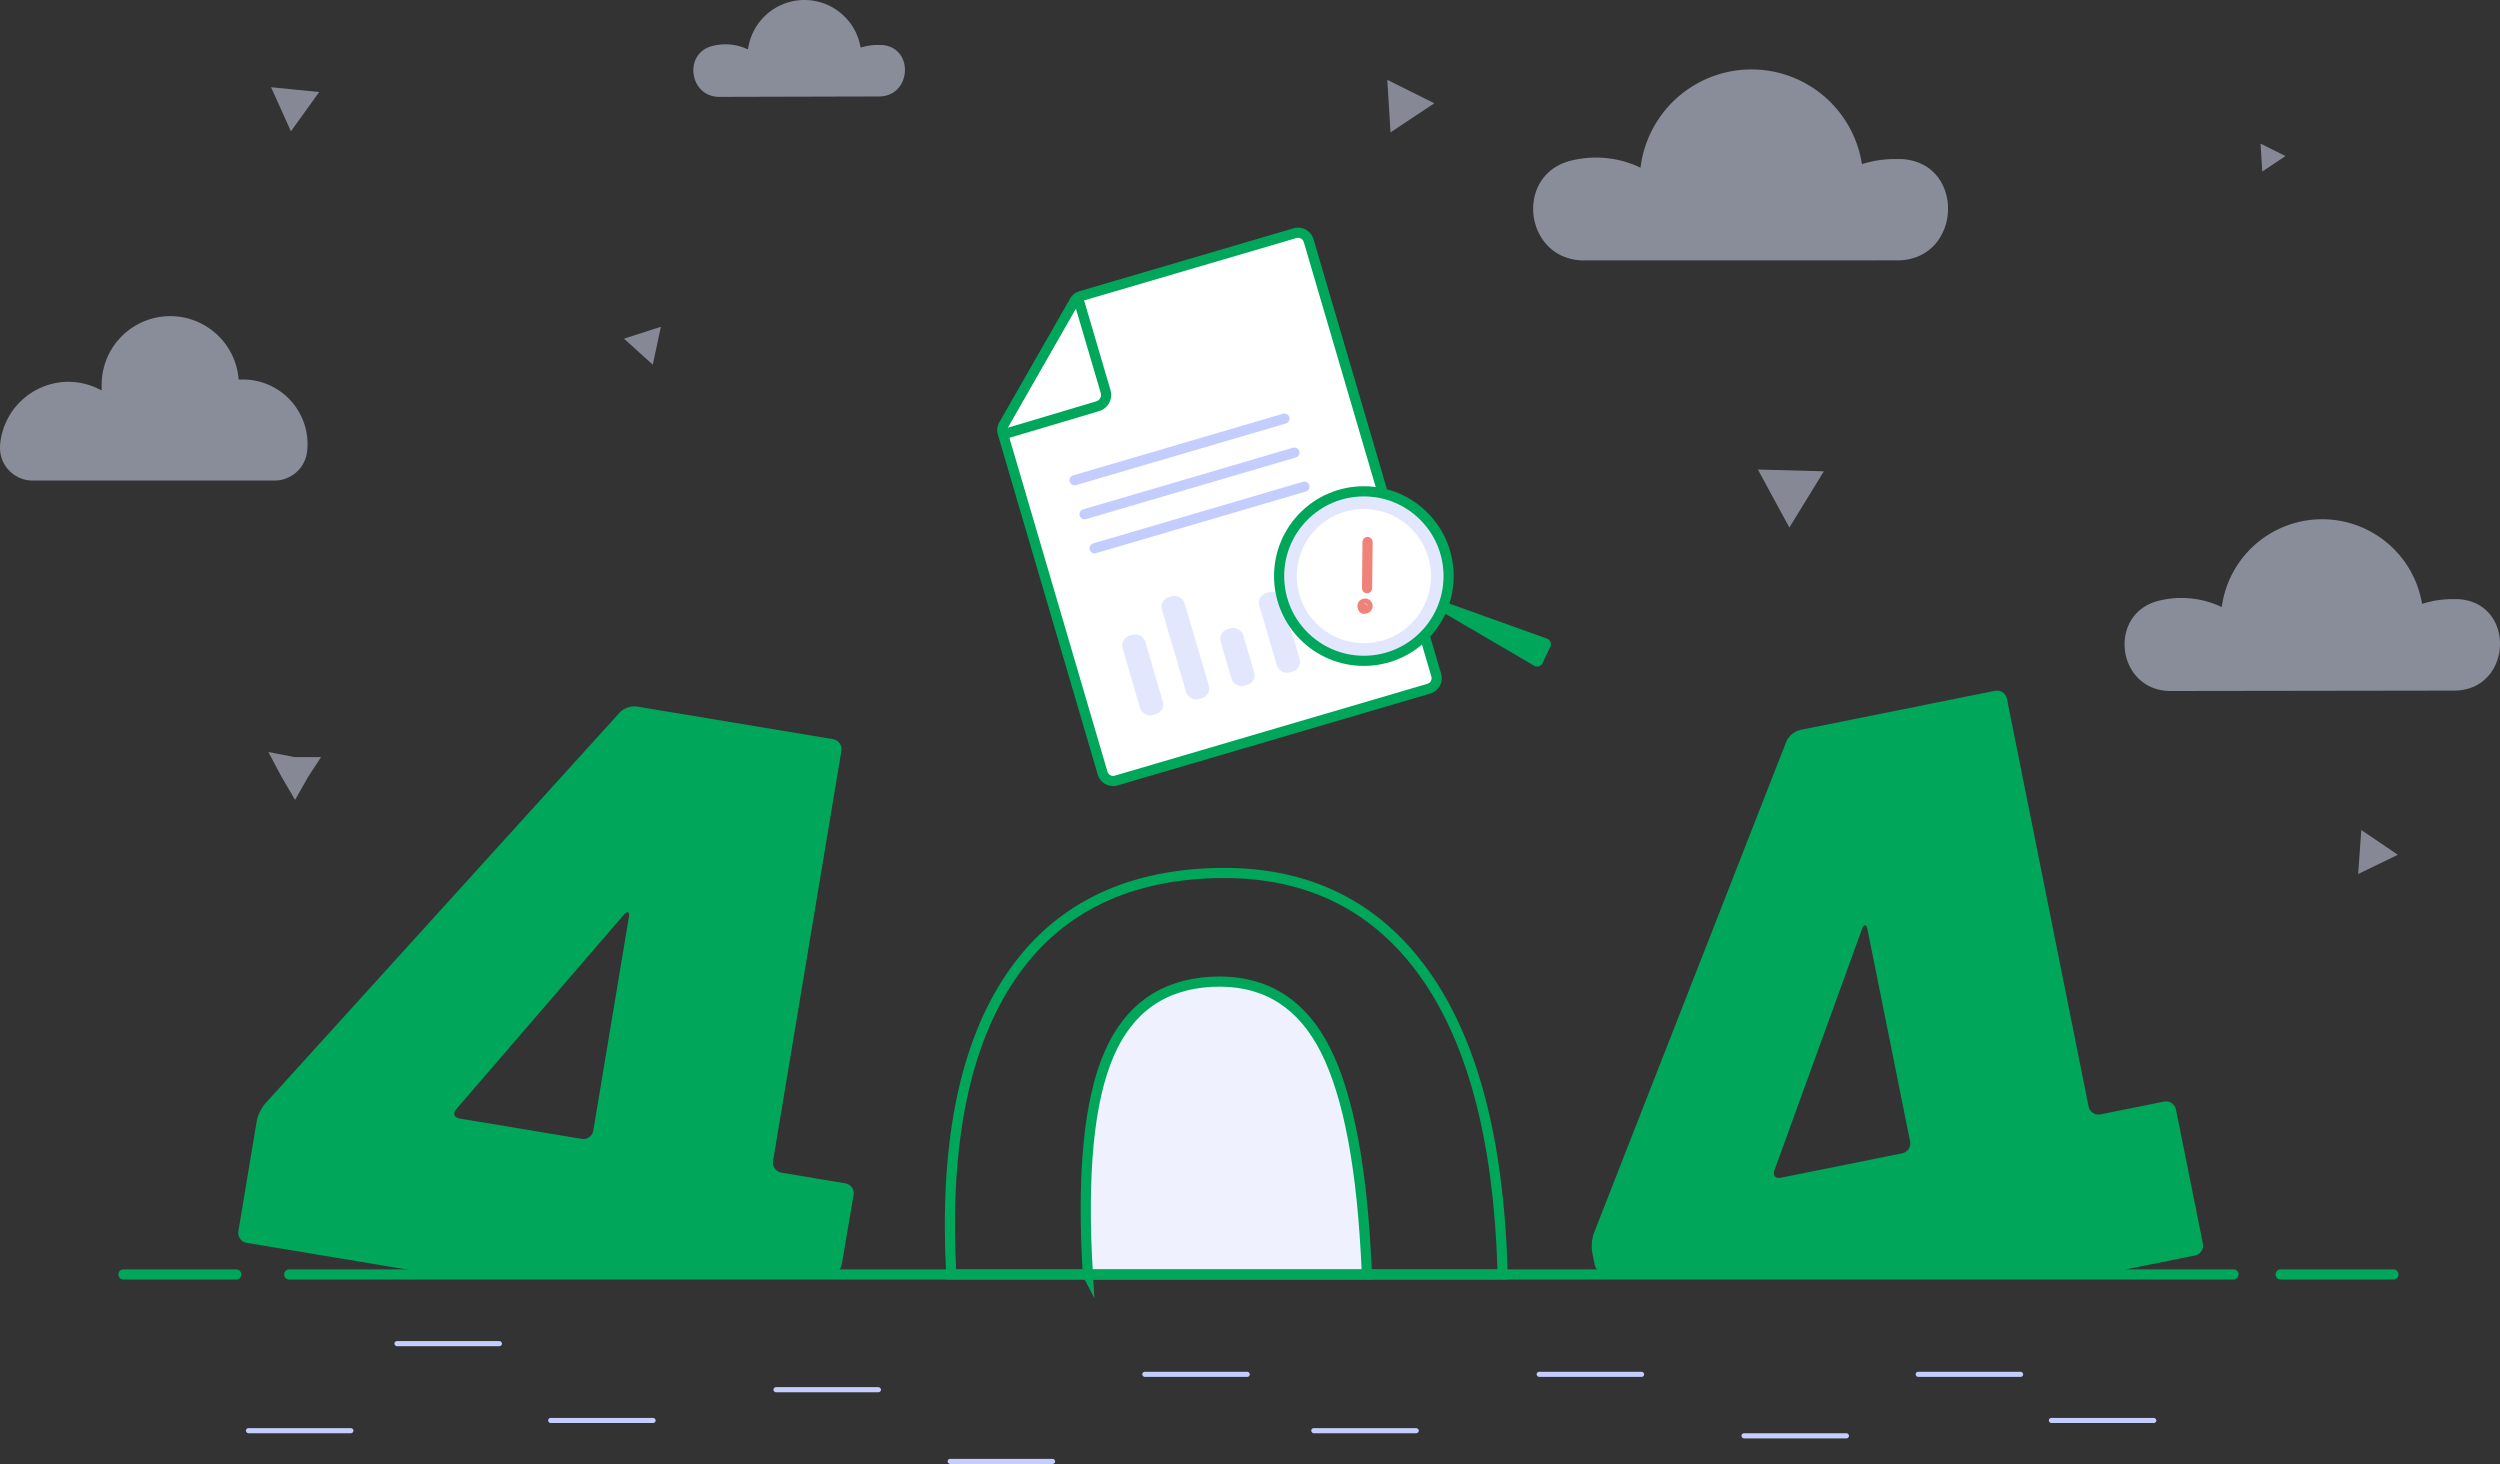 <svg xmlns="http://www.w3.org/2000/svg" width="492.056" height="288.145" viewBox="0 0 492.056 288.145">
  <rect x="0" y="0" width="492.056" height="288.145" fill="#333333" stroke="none"/>
  <g id="error-404" transform="translate(-3.991 -5.945)">
    <path id="Path_1" data-name="Path 1" d="M299.73,256.79q-.06-2.87-.21-5.83-2-37.08-17-55.8t-41.29-17.3q-26.34,1.42-39.17,21.66t-10.84,57.27Z" fill="none" stroke="#00a65a" stroke-miterlimit="10" stroke-width="2"/>
    <path id="Path_2" data-name="Path 2" d="M218.09,256.79H273c0-1.43-.11-2.89-.19-4.38Q271.2,223.55,264,211t-21.56-11.82q-14.32.78-20.14,14.19-6,13.74-4.19,43.46Z" fill="#eff1ff"/>
    <path id="Path_3" data-name="Path 3" d="M218.09,256.79H273c0-1.43-.11-2.89-.19-4.38Q271.2,223.55,264,211t-21.56-11.82q-14.32.78-20.14,14.19-6,13.74-4.19,43.46Z" fill="none" stroke="#00a65a" stroke-miterlimit="10" stroke-width="2"/>
    <path id="Path_4" data-name="Path 4" d="M444.57,256.79a1,1,0,0,1-1,1H60.87a1,1,0,0,1-.95-1h0a1,1,0,0,1,.95-1H443.61a1,1,0,0,1,1,1Z" fill="#00a65a"/>
    <path id="Path_5" data-name="Path 5" d="M57.94,100.53a6.46,6.46,0,0,0,6.46-5.44,12.539,12.539,0,0,0,.12-1.75,12.71,12.71,0,0,0-12.71-12.7h-.85A13.5,13.5,0,0,0,24,81.81v1a13.36,13.36,0,0,0-7.2-1.7A13.55,13.55,0,0,0,4,93.61v.16a6.43,6.43,0,0,0,6.45,6.76Z" fill="#e1e6ff" opacity="0.5"/>
    <path id="Path_6" data-name="Path 6" d="M487,141.87c11.54,0,12.3-17.38.78-18h-1.13a19.38,19.38,0,0,0-5.94.93,19.94,19.94,0,0,0-39.43.63,18.38,18.38,0,0,0-7.94-1.79,18.06,18.06,0,0,0-4.44.54c-10.27,2.55-8.27,17.77,2.31,17.77Z" fill="#e1e6ff" opacity="0.5"/>
    <path id="Path_7" data-name="Path 7" d="M377.41,57.19c12.76,0,13.59-19.21.86-19.94h-1.25a21.5,21.5,0,0,0-6.56,1,22,22,0,0,0-43.58.7,20.32,20.32,0,0,0-13.67-1.39c-11.35,2.81-9.15,19.64,2.55,19.64Z" fill="#e1e6ff" opacity="0.5"/>
    <g id="Group_1" data-name="Group 1" opacity="0.5">
      <path id="Path_8" data-name="Path 8" d="M66.81,24.06l-2.78,3.87-2.78,3.86L59.3,27.45l-1.96-4.34,4.74.48Z" fill="#dae0f7"/>
      <path id="Path_9" data-name="Path 9" d="M362.97,98.71l-3.4,5.53-3.39,5.53-3.1-5.7-3.09-5.71,6.49.17Z" fill="#dae0f7"/>
      <path id="Path_10" data-name="Path 10" d="M468.75,169.32l3.6,2.43,3.59,2.44-3.91,1.89-3.9,1.89.31-4.32Z" fill="#dae0f7"/>
      <path id="Path_11" data-name="Path 11" d="M126.81,72.6l3.63-1.17,3.63-1.17-.8,3.73-.8,3.73-2.83-2.56Z" fill="#dae0f7"/>
      <path id="Path_12" data-name="Path 12" d="M56.82,153.96l5.17,1.01h5.18l-2.55,3.91-2.55,4.5-2.62-4.46Z" fill="#dae0f7"/>
      <path id="Path_13" data-name="Path 13" d="M277.04,21.66l4.63,2.31,4.63,2.3-4.31,2.86-4.31,2.86-.32-5.17Z" fill="#dae0f7"/>
      <path id="Path_14" data-name="Path 14" d="M448.92,34.22l2.45,1.22,2.46,1.22-2.29,1.52-2.28,1.52-.17-2.74Z" fill="#dae0f7"/>
    </g>
    <path id="Path_15" data-name="Path 15" d="M223.69,159.57,285.2,141.5a2.16,2.16,0,0,0,1.47-2.69l-25.1-85.49a2.19,2.19,0,0,0-2.7-1.48L216.76,64.21a2.19,2.19,0,0,0-1.28,1L201.56,89.54a2.13,2.13,0,0,0-.2,1.69L221,158.09a2.17,2.17,0,0,0,2.69,1.48Z" fill="#fff"/>
    <path id="Path_16" data-name="Path 16" d="M223.69,159.57,285.2,141.5a2.16,2.16,0,0,0,1.47-2.69l-25.1-85.49a2.19,2.19,0,0,0-2.7-1.48L216.76,64.21a2.19,2.19,0,0,0-1.28,1L201.56,89.54a2.13,2.13,0,0,0-.2,1.69L221,158.09a2.17,2.17,0,0,0,2.69,1.48Z" fill="none" stroke="#00a65a" stroke-linecap="round" stroke-linejoin="round" stroke-width="2"/>
    <path id="Path_17" data-name="Path 17" d="M216.46,65.54,221.6,83a2.33,2.33,0,0,1-1.6,2.91l-18.28,5.45" fill="#fff" stroke="#00a65a" stroke-linecap="round" stroke-linejoin="round" stroke-width="2"/>
    <rect id="Rectangle_1" data-name="Rectangle 1" width="4.65" height="16.29" rx="2" transform="translate(224.387 131.608) rotate(-16.26)" fill="#e3e7fe"/>
    <rect id="Rectangle_2" data-name="Rectangle 2" width="4.65" height="11.64" rx="2" transform="matrix(0.959, -0.282, 0.282, 0.959, 243.669, 130.341)" fill="#e3e7fe"/>
    <rect id="Rectangle_3" data-name="Rectangle 3" width="4.65" height="16.29" rx="2" transform="matrix(0.959, -0.282, 0.282, 0.959, 251.29, 123.249)" fill="#e3e7fe"/>
    <rect id="Rectangle_4" data-name="Rectangle 4" width="4.65" height="20.94" rx="2" transform="matrix(0.959, -0.282, 0.282, 0.959, 232.112, 124.031)" fill="#e3e7fe"/>
    <line id="Line_1" data-name="Line 1" y1="12.13" x2="41.3" transform="translate(215.49 88.34)" fill="none" stroke="#c4cefe" stroke-linecap="round" stroke-linejoin="round" stroke-width="2"/>
    <line id="Line_2" data-name="Line 2" y1="12.13" x2="41.31" transform="translate(217.45 95.03)" fill="none" stroke="#c4cefe" stroke-linecap="round" stroke-linejoin="round" stroke-width="2"/>
    <line id="Line_3" data-name="Line 3" y1="12.13" x2="41.31" transform="translate(219.42 101.73)" fill="none" stroke="#c4cefe" stroke-linecap="round" stroke-linejoin="round" stroke-width="2"/>
    <path id="Path_18" data-name="Path 18" d="M307.59,136.49l1.54-3.26a1.17,1.17,0,0,0-.66-1.59l-20.59-7.39-.9,1.63L306,137a1.16,1.16,0,0,0,1.59-.51Z" fill="#00a65a"/>
    <circle id="Ellipse_1" data-name="Ellipse 1" cx="16.68" cy="16.68" r="16.68" transform="translate(255.75 102.65)" fill="#e3e7fe"/>
    <circle id="Ellipse_2" data-name="Ellipse 2" cx="13.2" cy="13.2" r="13.2" transform="translate(259.23 106.13)" fill="#fff"/>
    <circle id="Ellipse_3" data-name="Ellipse 3" cx="16.68" cy="16.68" r="16.68" transform="translate(255.75 102.65)" fill="none" stroke="#00a65a" stroke-linecap="round" stroke-linejoin="round" stroke-width="2"/>
    <line id="Line_4" data-name="Line 4" x1="0.1" y2="9.08" transform="translate(273.06 112.63)" fill="none" stroke="#ef837a" stroke-linecap="round" stroke-linejoin="round" stroke-width="2"/>
    <line id="Line_5" data-name="Line 5" transform="translate(272.35 125.73)" fill="none" stroke="#ef837a" stroke-linecap="round" stroke-linejoin="round" stroke-width="2"/>
    <circle id="Ellipse_4" data-name="Ellipse 4" cx="0.5" cy="0.5" r="0.5" transform="translate(272.16 124.73)" fill="none" stroke="#ef837a" stroke-linecap="round" stroke-linejoin="round" stroke-width="2"/>
    <path id="Path_19" data-name="Path 19" d="M419.72,256.79c1.1,0,2-.19,1.92-.41s.8-.59,1.87-.81L436,253.06a2,2,0,0,0,1.57-2.36l-5.3-26.37a2,2,0,0,0-2.36-1.56l-12.48,2.5a2,2,0,0,1-2.36-1.56L399,143.48a2,2,0,0,0-2.35-1.57l-38.37,7.71a4.13,4.13,0,0,0-2.69,2.26l-37.88,96.76a8,8,0,0,0-.33,3.82l.47,2.37a2.56,2.56,0,0,0,2.4,2Zm-49.24-68c.37-1,.86-1,1.07.08l8.39,41.73a2,2,0,0,1-1.57,2.35l-23.84,4.79c-1.08.22-1.66-.45-1.28-1.48Z" fill="#00a65a"/>
    <path id="Path_20" data-name="Path 20" d="M167.34,256.79a2.45,2.45,0,0,0,2.33-2L172,241.15a2,2,0,0,0-1.64-2.3l-12.57-2.1a2,2,0,0,1-1.64-2.3l13.45-80.72a2,2,0,0,0-1.64-2.3L129.31,145a4.11,4.11,0,0,0-3.31,1.15l-69.81,77a7.94,7.94,0,0,0-1.67,3.45l-3.61,21.66a2,2,0,0,0,1.64,2.31L88,256.46a29.246,29.246,0,0,0,4,.33ZM126.77,186c.72-.83,1.16-.63,1,.46l-7,42a2,2,0,0,1-2.3,1.64l-24-4c-1.09-.19-1.39-1-.67-1.85Z" fill="#00a65a"/>
    <rect id="Rectangle_5" data-name="Rectangle 5" width="21.17" height="1.01" rx="0.5" transform="translate(52.39 287.03)" fill="#c4cefe"/>
    <rect id="Rectangle_6" data-name="Rectangle 6" width="21.17" height="1.01" rx="0.5" transform="translate(111.87 285.02)" fill="#c4cefe"/>
    <rect id="Rectangle_7" data-name="Rectangle 7" width="21.17" height="1.01" rx="0.5" transform="translate(156.22 278.97)" fill="#c4cefe"/>
    <rect id="Rectangle_8" data-name="Rectangle 8" width="21.17" height="1.01" rx="0.5" transform="translate(190.5 293.08)" fill="#c4cefe"/>
    <rect id="Rectangle_9" data-name="Rectangle 9" width="21.17" height="1.01" rx="0.5" transform="translate(262.07 287.03)" fill="#c4cefe"/>
    <rect id="Rectangle_10" data-name="Rectangle 10" width="21.17" height="1.01" rx="0.5" transform="translate(346.75 288.04)" fill="#c4cefe"/>
    <rect id="Rectangle_11" data-name="Rectangle 11" width="21.17" height="1.01" rx="0.5" transform="translate(81.62 269.9)" fill="#c4cefe"/>
    <rect id="Rectangle_12" data-name="Rectangle 12" width="21.17" height="1.01" rx="0.5" transform="translate(228.81 275.94)" fill="#c4cefe"/>
    <rect id="Rectangle_13" data-name="Rectangle 13" width="21.17" height="1.01" rx="0.5" transform="translate(381.03 275.94)" fill="#c4cefe"/>
    <rect id="Rectangle_14" data-name="Rectangle 14" width="21.17" height="1.01" rx="0.5" transform="translate(306.43 275.94)" fill="#c4cefe"/>
    <rect id="Rectangle_15" data-name="Rectangle 15" width="21.17" height="1.01" rx="0.5" transform="translate(407.24 285.02)" fill="#c4cefe"/>
    <path id="Path_21" data-name="Path 21" d="M51.48,256.79a1,1,0,0,1-.88,1H28.18a1,1,0,0,1-.89-1h0a1,1,0,0,1,.89-1H50.6A1,1,0,0,1,51.48,256.79Z" fill="#00a65a"/>
    <path id="Path_22" data-name="Path 22" d="M476.07,256.79a1,1,0,0,1-.89,1H452.77a1,1,0,0,1-.89-1h0a1,1,0,0,1,.89-1h22.41A1,1,0,0,1,476.07,256.79Z" fill="#00a65a"/>
    <path id="Path_23" data-name="Path 23" d="M177,24.93c6.38,0,7-9.61.61-10.13h-.89a10.81,10.81,0,0,0-3.34.52,11.21,11.21,0,0,0-22.17.35,10.37,10.37,0,0,0-4.45-1,10.21,10.21,0,0,0-2.61.34c-5.69,1.48-4.48,10,1.41,10Z" fill="#e1e6ff" opacity="0.5"/>
  </g>
</svg>
